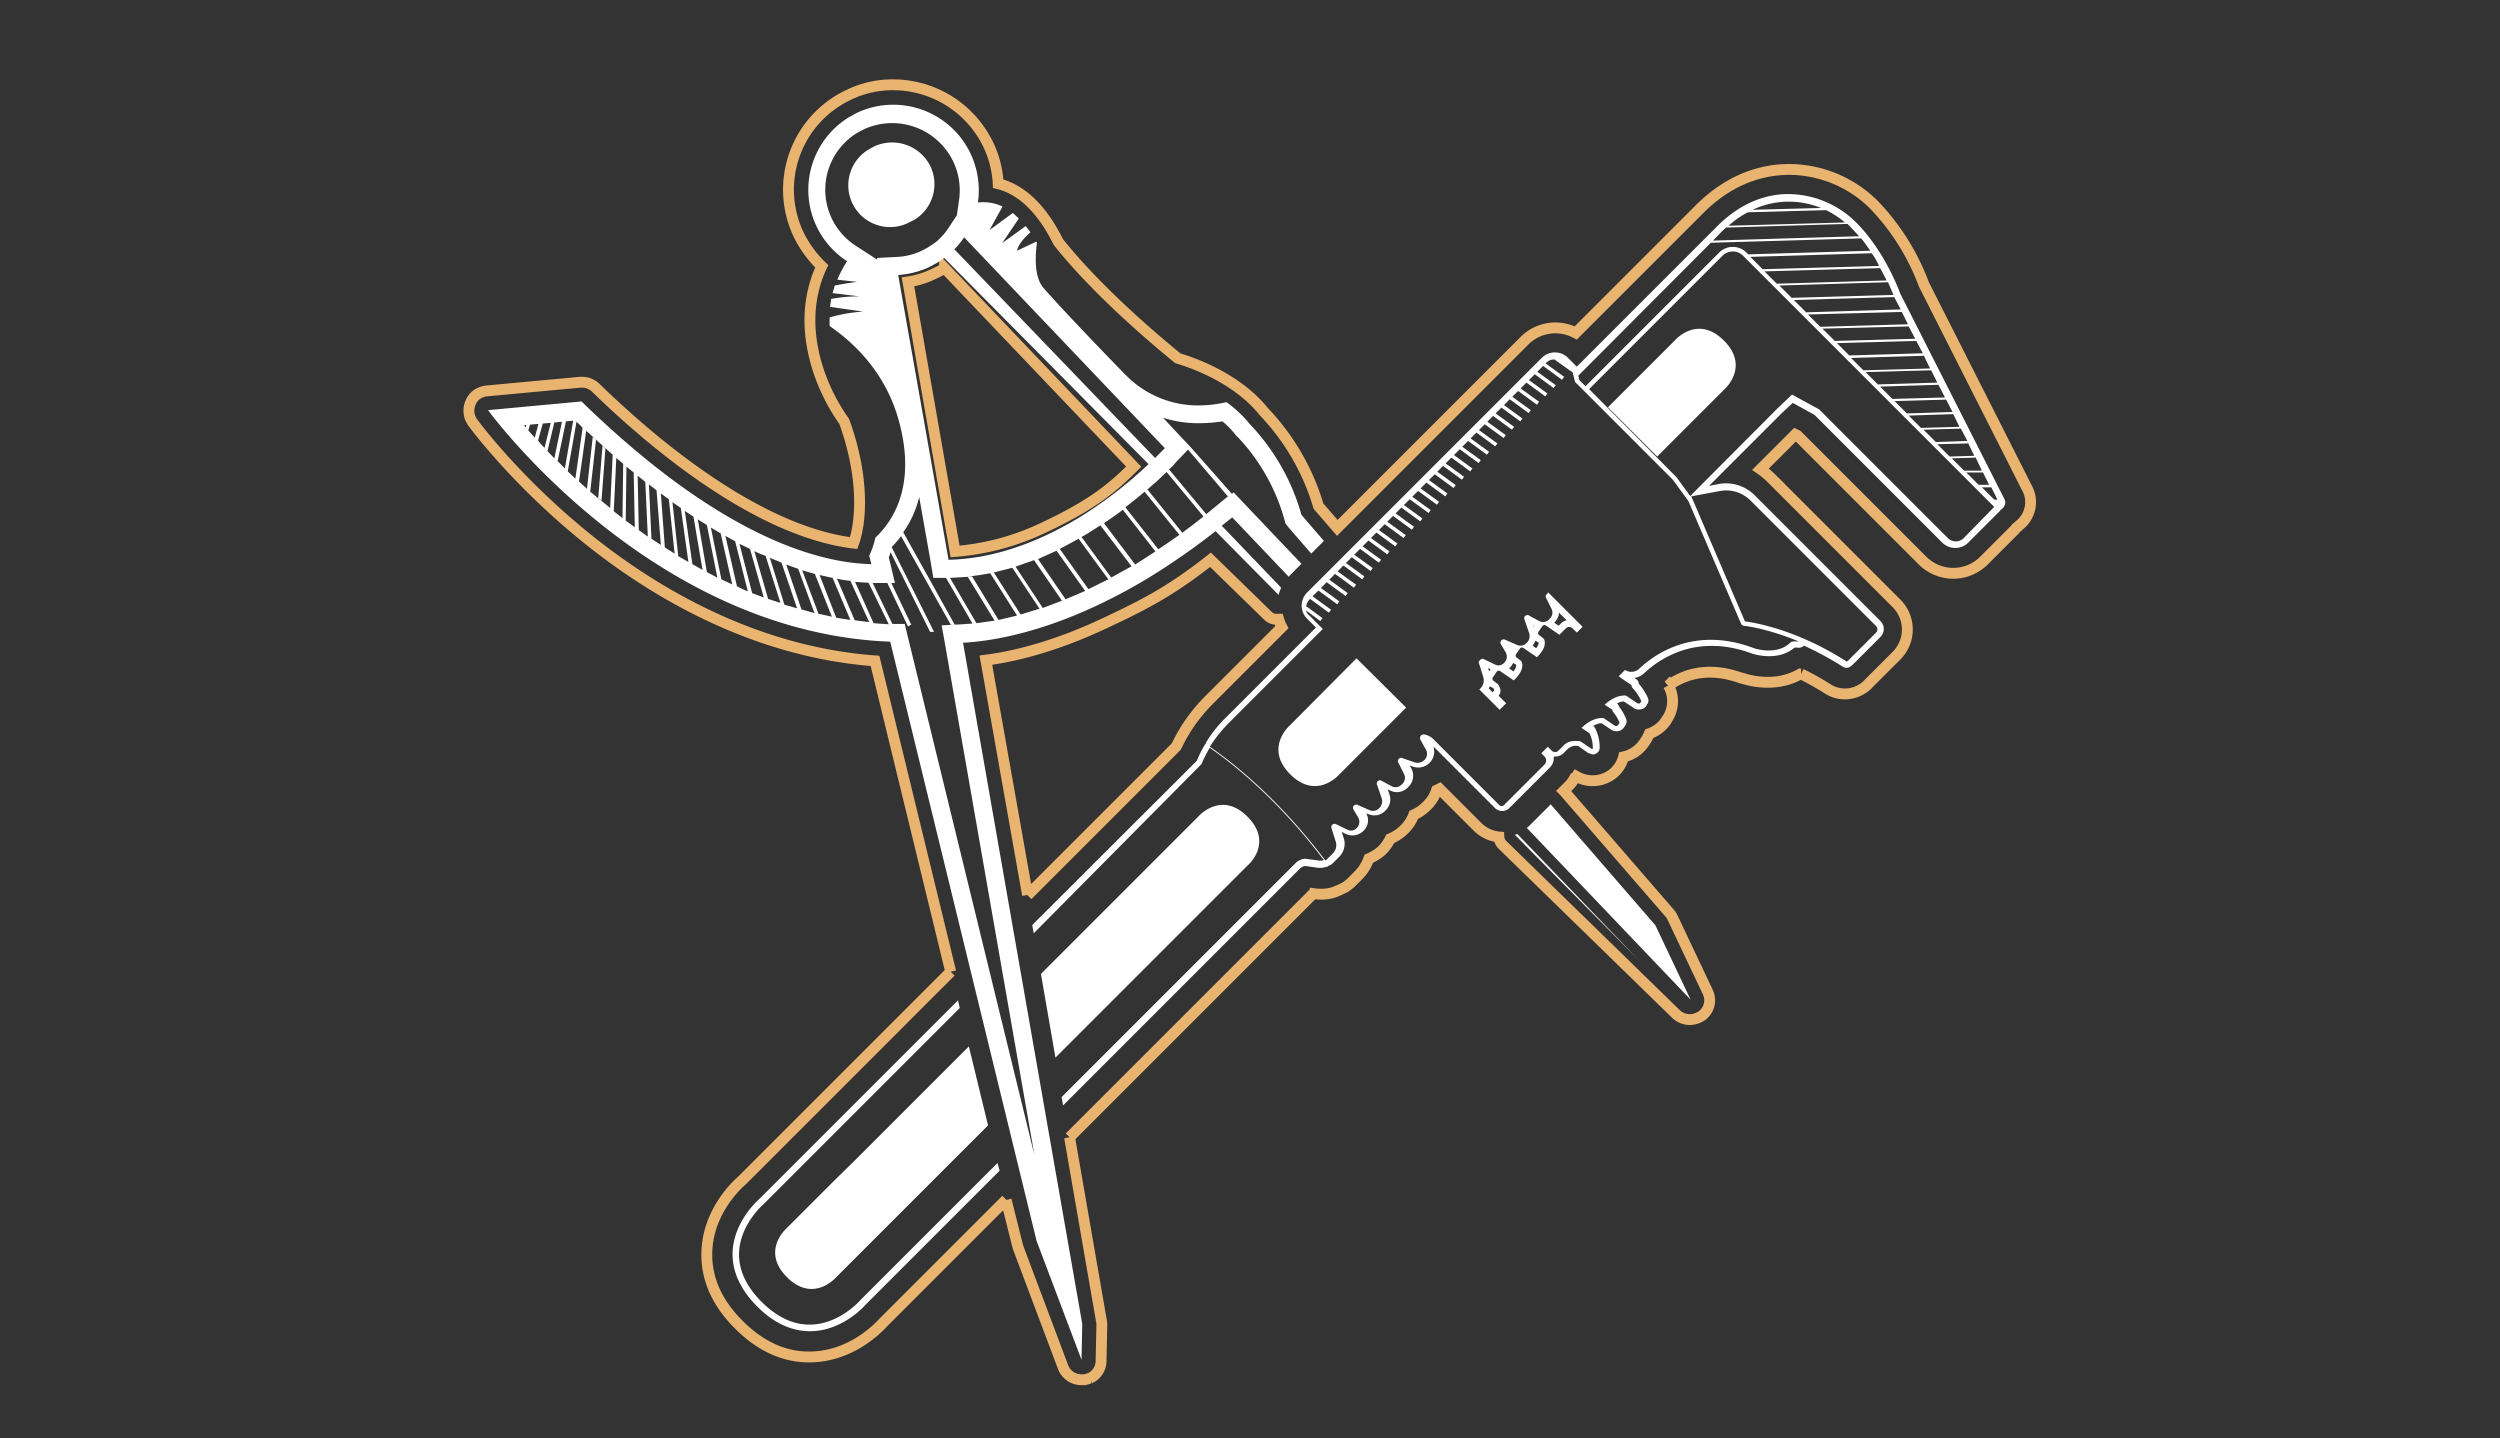 <svg id="eTeccTools" xmlns="http://www.w3.org/2000/svg" viewBox="0 0 690 397" class="center-block"><rect x="0" y="0" width="690" height="397" fill="#333333" stroke="none"/><path d="M257.5,75.7a24,24,0,0,1-6.9,2.1l13,74.4a68.9,68.9,0,0,0,24.3-6.5c13.6-6.4,19-10.9,25-16.9L260.7,74S260.7,74.2,257.5,75.7Zm20.2,255.4L243.8,365c-2,2.2-9.1,9.1-19.5,9.5-7.4.3-14.2-2.7-20.4-8.9s-9.1-13-8.8-20.3c.4-10.4,7.4-17.5,9.7-19.5l57.6-57.6m66.8-64.5M283.6,247l-11.5-64.8c7.8-1,19-3.7,32.6-10.1,11.1-5.2,18.2-8.8,29.4-17.6L350,170a3.1,3.1,0,0,0,2.2.9h.7a11.7,11.7,0,0,0,.9,2.2l-20.2,20.2a47.5,47.5,0,0,0-6.3,7.9l-.3.5-.3.5c-.8,1.3-1.4,2.6-2.1,3.9l-41,41m-5.9,84.1,3.2,12.8c.1.2.1.4.2.6l12.3,32.7a5.4,5.4,0,0,0,5.1,3.5h.9l1.4-.4a5.3,5.3,0,0,0,3.1-4.8l.2-9.9a4.1,4.1,0,0,0-.1-1.1l-8.8-50.7m0,0,67.2-67.2h.6a12.5,12.5,0,0,0,5.1-.4l1.7-.7,1.6-.8,1.3-1,.6-.6,1.6-1.6a12.4,12.4,0,0,0,2.9-4.6,13.8,13.8,0,0,0,3.3-2,11,11,0,0,0,2.6-3.5,11.9,11.9,0,0,0,3.8-2.5l.2-.2a10.8,10.8,0,0,0,2.5-3.9,11.3,11.3,0,0,0,3.4-2.3l.3-.3a10.2,10.2,0,0,0,2.6-4.2l.8-.4,10.5,10.5a9.7,9.7,0,0,0,5.9,2.8,3.3,3.3,0,0,0,.9,2.1l47.9,46.7a5.5,5.5,0,0,0,3.9,1.6,5.9,5.9,0,0,0,2.3-.5l.8-.4a5.3,5.3,0,0,0,1.8-6.8l-9.7-20.5a5,5,0,0,0-.8-1.2l-29-33.5-.2-.2,1.3-1.3a9.1,9.1,0,0,0,1.7-2.3,1,1,0,0,0,.5-.4,9,9,0,0,0,10.1-.8,8.7,8.7,0,0,0,2.9-4.6,9.2,9.2,0,0,0,5.7-3.9l.4-.6a11.4,11.4,0,0,0,1-1.9,9.4,9.4,0,0,0,4.7-3.6l.2-.4a8.8,8.8,0,0,0,.7-8.7l-.3-.6a20.9,20.9,0,0,1,5.6-2.8c4.5-1.4,9.4-1.1,14.6.8h.2c1.5.5,9.1,2.8,16-1.2h.2a75.3,75.3,0,0,1,7.3,4.1,8.8,8.8,0,0,0,9.1.3,8.4,8.4,0,0,0,2.3-1.8l7.7-7.7a10.2,10.2,0,0,0,0-14.3l-34.7-34.7a21.7,21.7,0,0,0-2.9-2.4l9.6-9.6.6.3,34.5,34.5a12,12,0,0,0,17,0l8.5-8.5.4-.5.5-.4.3-.3a8.1,8.1,0,0,0,2.2-10.2L531,78.5a64.1,64.1,0,0,0-13.8-22,33.4,33.4,0,0,0-22-9.7c-6.7-.3-16.6,1.4-26.1,10.9L434.9,91.9A12,12,0,0,0,420.8,94l-51.7,51.7-5.2-6a64,64,0,0,0-15.1-26.1c-7.4-9.2-19.3-13.4-23.7-14.7-21.9-17.9-31.3-30-33-32.1-3.2-6.5-8.5-14.1-16.6-16.1A28.2,28.2,0,0,0,272.8,40a29.2,29.2,0,0,0-26.3-16.6,27.7,27.7,0,0,0-12.3,2.8,28.9,28.9,0,0,0-13.8,38.5,31.1,31.1,0,0,0,6.4,8.8c-4,8.5-4.3,18.3-1,28.5a52.9,52.9,0,0,0,7.2,14.3c5.9,16.3,4.5,28.5,2.6,33.6-26.9-3.3-56-28.1-71.2-42.9a5.4,5.4,0,0,0-3.8-1.5h-.5l-25.8,2.4a6.1,6.1,0,0,0-1.8.5,4.9,4.9,0,0,0-2.6,2.7,5.5,5.5,0,0,0,.5,5.4c.5.7,11.8,16.1,31.6,32.1,17.6,14.2,45.5,31.3,79.5,33.8l20.9,85.8" fill="none" class="tool-outline tool-outline-move" stroke-width="3" stroke="#e9b370"></path> <path id="tools" d="M456.9,255.4l9.7,20.5-45.2-47.4.5-.4L428,222ZM252.3,60.7a11.5,11.5,0,0,0,4.5-14.8,11.8,11.8,0,0,0-15.5-5.5l-1.1.6a11.5,11.5,0,0,0,10.9,20.3ZM418.1,230.4l34.4,34.8-33.7-35ZM166.3,123l-1.2,14.6h.1l.8.7,1.1-14.5Zm99.5,54.4,32.9,188-.2,9.9-12.4-32.8L245.7,177.1c-66.4-2.5-111-63.9-111-63.9l25.8-2.4c38.6,37.6,65.7,44.6,80,44.9l-.6-2.3a23.6,23.6,0,0,0,1.7-5c5.1-4.8,11.3-14.6,6.5-32.2C244.7,103.7,236.7,95.3,229,90a19.2,19.2,0,0,1,0-2.4,44,44,0,0,1,9.2-1.6l-9.1-1.3.3-2.2a41.6,41.6,0,0,1,7.8-.7l-7.4-.9.6-2.1c3.6-.7,6.2-1,6.2-1l-5.5-.6a31.4,31.4,0,0,1,2.7-5.1h0a23.5,23.5,0,0,1,.6-39.8l2.2-1.2a23.6,23.6,0,0,1,33.3,24.8,12.4,12.4,0,0,1,6.8,1.1l-3.6,6.5,6.4-4.7c.6.4,1.1,1,1.7,1.5l-4.6,6.8,6.5-4.7,1.3,1.7c-1.8,1.6-3.3,3.3-3.7,5.1l5.3-2.5.2.3c-.7,5.4-.4,10.1,2,12.7,5.4,6.1,15.9,17.1,22.5,23.8a27.9,27.9,0,0,0,20.2,8.4,35.6,35.6,0,0,0,7.6-.9,33,33,0,0,1,6.4,6,59.6,59.6,0,0,1,14.3,25.1l6.2,7.2-3.5,3.5-6.4-7.4-.7-.9-.3-1.1a54.4,54.4,0,0,0-12.9-22.8l-.3-.2-.2-.3a26.4,26.4,0,0,0-3.7-3.8,42.1,42.1,0,0,1-6.2.5,31.9,31.9,0,0,1-10.2-1.5l4.4,4.7,3.3,3.5L340,136.3l.5-.4,3.2,3.4,15.5,16.3-3.2,3.2-.3.4-15.6-16.4-2.9,2.3,16.4,17.1a11.8,11.8,0,0,0-.7,2l-17.4-17.6a194.2,194.2,0,0,1-18.7,13C293,173.9,274.9,176.9,265.8,177.4Zm3.4-5.3h0Zm5.3-.8-7.4-12.1-4.9.3,7.3,12.5Zm1.1-.2,5.1-1.2-7.4-11.7q-3,.6-6,.9h1Zm11.3-3.1-7.5-11.3-5.1,1.3,7.4,11.6Zm6.2-2.2-7.7-11.2-5.7,2,.6-.2,7.5,11.4Zm1-.4,5.4-2.3L291.6,152l-5.1,2.3h0Zm5.9-2.6-.3.2Zm5.9-2.9-8.2-11.2-5.2,2.8,7.9,11.1Zm6.4-3.6L303.7,145l-3.6,2.3-1.6.9,8.2,11.2Zm6.6-4.1-9-11.5c-1.9,1.5-3.9,2.8-5.8,4.1l.6-.4,8.6,11.4.8-.5ZM333,142l-.8.6L322,130.3l-.6.5-2.7,2.6h-.1l-1.9,1.7,9.6,11.9-.8.6-9.6-11.9c-1.7,1.5-3.5,2.9-5.3,4.3l9.1,11.6c4.1-2.7,8.3-5.7,12.4-9l1.2-1,.5-.4,2.8-2.3,2.3-1.9-11-12.9-2.9,3-1,1.1h.1l-1.8,1.7.4-.3ZM266.1,65.5a21.6,21.6,0,0,1-2.7,3.3l55.4,57.6,2.7-2.7L266.1,65.5Zm-24,5.7,5.6-.3a17.5,17.5,0,0,0,6.7-1.7l1.7-.9,1.5-1,1.1-.8,1-1a17.1,17.1,0,0,0,2.1-2.6l2.3-3.5.6-4.2a18.5,18.5,0,0,0-1.6-10.6,18.7,18.7,0,0,0-24.7-8.9l-1.7.9h0a18.4,18.4,0,0,0-.4,31.3l5.7,3.7Zm19.7,83.3c13.3-.3,25.6-5.4,35.8-11.5A117.2,117.2,0,0,0,317,128.1L260.6,71.2l-1.9,1.3-2.2,1.2a24.3,24.3,0,0,1-8.6,2.2Zm-53.6-2.4,3.8,13.2,3.4,1.1-4.1-13A20.5,20.5,0,0,1,208.2,152.1Zm-4.1-2,3.5,13.6,3.2,1.2L207,151.5h0ZM192,143l.6.4,2.5,14.5,3,1.6H198l-2.9-14.6Zm-12.9-9.3h0l.7,15,2.6,1.7-1.2-15.1Zm-.2,14.4.6.4ZM176,131.3l.3,15,2.5,1.8-.7-15.1h0Zm-17.3-15.2.4.4-2.4,13.6,2.1,2,2-14A13.4,13.4,0,0,0,158.7,116.1Zm-12.4,1.1-.5,1.6,1.8,2,1-3.8Zm-1.7.2,1.2,1.3-.7-.8.2-.6Zm5.7,6.2,1.7-6.9-2.2.2-1.3,4.7A16.2,16.2,0,0,0,150.3,123.6Zm.8.9,1.9,2,2.1-10.1-2.1.2Zm2.4,2.4-.2-.2Zm2.4,2.4,2.3-13.2-2,.2-2.3,11C154.6,127.9,155.2,128.6,155.9,129.3Zm13.2-3.8-7.3-6.6-2,14,2.2,2,1.6-14.3.9.8-1.6,14.3,2.3,1.9h.1l.8.7h0l2.3,1.9Zm.3,15.6,2.4,1.9.2-15h0l-1.9-1.6Zm5.8,4.4-.3-15.1-2-1.6h0l-.2,14.9Zm8.3,5.6,2.7,1.7-1.6-15-2.2-1.6h0Zm3.7,2.4,2.8,1.6-2.1-14.9-2.3-1.6Zm6.7,3.8-2.5-14.7L189,141l2.1,14.7Zm8.2,4-3.2-14.1h0l-2.7-1.6,2.9,14.3Zm4.3,1.9-3.5-13.8,1.1.6-3.8-2.1,3.2,13.9A20.9,20.9,0,0,0,206.4,163.2Zm10.1,3.7,3.5,1-4.3-12.6-3.8-1.6.6.3Zm8.3,2.3L220.3,157l-4.2-1.5.9.3,4.2,12.4Zm1.1.2,3.7.8-4.7-11.8-3.5-1Zm4.9,1.1,3.9.6-4.9-11.6-3.6-.8Zm9.1,1.2-5.2-11.4a23.8,23.8,0,0,1-3.7-.6l4.9,11.5Zm21,6.5-1-5.6,5.6-.3,2.9-.2-7.3-12.6h-3.5l-.7-4.2-3.2-18.1a28.1,28.1,0,0,1-4.4,9.7l14.2,25.5h-1.1L248.7,148a34.8,34.8,0,0,1-2.6,3h0l11.7,23.4h-1.1l-10.9-22a13.1,13.1,0,0,1-.5,1.5l.2.7,1.5,6.3h-1l5.5,11.5-.9.5-5.7-12h-4.4l-4.5-.3,5.1,11.4,4.2.3-5.6-11.5h1.1l5.5,11.4h3.4l.9,3.7,34.9,142.9ZM235.6,320.6l31.8-31.8,5.3,21.8-23.6,23.6-4.8,4.8-13.7,13.7s-6.2,7-13.4-.2-.2-13.4-.2-13.4l13.8-13.8Zm108.7-95.2c-7.2-7.2-13.4-.2-13.4-.2l-43.6,43.6,4,23.1,53.1-53.1C344.5,238.8,351.5,232.6,344.3,225.4Zm11.6-25.1s-7,6.2.2,13.4,13.4.2,13.4.2l18.6-18.6-13.7-13.6Zm197-60.2-.3.3-.5.4a1,1,0,0,1-.4.5l-8.5,8.5a5.1,5.1,0,0,1-7.1,0l-35.3-35.3-6-3.3-3,2.8-20.1,20.1,2.6-.5a11.2,11.2,0,0,1,10,3.1L519,171.4a3.1,3.1,0,0,1,0,4.4l-7.7,7.7-.8.6a1.9,1.9,0,0,1-1.9-.1,89.1,89.1,0,0,0-10.7-5.8,2.2,2.2,0,0,1-1.5.6,2.4,2.4,0,0,0-1.2,0c-4.6,3.9-11.3,1.7-11.6,1.6h0c-6.7-2.5-13.2-2.8-19.2-.9a28.4,28.4,0,0,0-10.6,6.3,4.9,4.9,0,0,1-2.7,1.3l.4.3.3.2a1.6,1.6,0,0,1,.5,1.1,15.3,15.3,0,0,1,2.5,3.9,1.7,1.7,0,0,1-.2,1.8l-.2.4a2.5,2.5,0,0,1-1.6,1,2.6,2.6,0,0,1-1.9-.4l-2.7-1.8a4.2,4.2,0,0,0-2,.6h.2a2.6,2.6,0,0,1,.5.9,13,13,0,0,1,1.9,3.3,1.9,1.9,0,0,1-.2,1.8l-.4.6a2.5,2.5,0,0,1-1.6,1,2.6,2.6,0,0,1-1.9-.4l-2.7-1.8a4.3,4.3,0,0,0-2.3.8l.3.2a1.6,1.6,0,0,1,.4.7h0a11.1,11.1,0,0,1,1.1,5.2,1.7,1.7,0,0,1-.7,1.3,1.8,1.8,0,0,1-1.4.4l-1.1-.4-2.7-1.9a3.4,3.4,0,0,0-2.2.3.9.9,0,0,1-.5.3l-1.4,1.4a3.4,3.4,0,0,1-2.7.9,3.6,3.6,0,0,1-1,3l-11.2,11.2a2.8,2.8,0,0,1-4,0l-17-17a4.4,4.4,0,0,1-5.6,5.6l-.9-.3.5.9a4.3,4.3,0,0,1-.8,4.9l-.3.3a4.2,4.2,0,0,1-5,.7l-.5-.3.5,1.5a4.2,4.2,0,0,1-1,4.3l-.2.2a4.1,4.1,0,0,1-4.6.9l-.6-.2a4,4,0,0,1-1,5,4.3,4.3,0,0,1-4.6.7l-1.2-.6.6,1.8a5.1,5.1,0,0,1-1.2,5l-1.6,1.6-.3.3-.5.4-.7.3a.9.9,0,0,1-.7.3,5.5,5.5,0,0,1-2.2.2l-3.5-.5a3.1,3.1,0,0,0-1.3.6l-65.5,65.5-.4-2.3,64.6-64.6a4.2,4.2,0,0,1,2.6-1.2l3.7.5a3.8,3.8,0,0,0,1.5-.1c-13.1-17.3-25.8-27.1-31.5-31a31.7,31.7,0,0,0-2.3,4.5l-46.3,46.7-.4-2.3L330.3,210a36.1,36.1,0,0,1,2.2-4.4l.3-.4c0-.2.1-.3.2-.5a34.5,34.5,0,0,1,5.4-6.7l24.8-24.8-2.5-2.5a5.1,5.1,0,0,1,0-7.1l64.9-64.9a5.1,5.1,0,0,1,7.1,0l2.5,2.5L474,62.4c7.7-7.7,15.6-9.1,20.8-8.8a26.8,26.8,0,0,1,17.4,7.7c7.9,7.9,11.8,18.5,12.3,19.8l28.7,56.6A2.1,2.1,0,0,1,552.9,140.1Zm-5.6-9.7h-4.6l3.4,3.4H549l.3.5-.3-.5h0Zm-2.1-4.3v.2l-6.5.2,3.4,3.4H547Zm-2.1-4v.3l-8.4.2,3.4,3.4,6.8-.2Zm-1.9-3.8-10.3.3,3.4,3.4,8.7-.3Zm-2.1-4-12.3.4,3.4,3.4,10.6-.3Zm-4.1-8.1-16.1.5,3.4,3.4,14.5-.4.3.6-14.2.4,3.4,3.4,12.6-.4Zm-2-4-18.1.5,3.4,3.4,16.4-.5ZM530.9,98v.2l-20,.6,3.4,3.4,18.4-.5Zm-2-3.9-21.9.6,3.4,3.4,20.3-.6Zm-2.1-4-23.8.6,3.4,3.4,22.2-.6ZM499,86.8l3.4,3.4,24.2-.7-1.7-3.4ZM522.8,82l-27.7.8,3.4,3.4,26.1-.8L522.8,82Zm-1.7-4.1-30,.9,3.4,3.4,28.1-.8h0Zm-4.5-8-33.5,1,3.4,3.4,32.2-.9.3.6-32,.9,3.4,3.4,30.3-.9.3.6-.3-.6h0c-.5-1-1.1-2.2-1.8-3.4h0l-.3-.6h0A17.5,17.5,0,0,0,516.6,69.9Zm-39.5-7.6h.1l32-.9.7.6-.7-.6h0A25.5,25.5,0,0,0,504,58l-21.6.6,1.3-.7,18.9-.5a23.5,23.5,0,0,0-18.9.5h0l-1.3.7h0a24.3,24.3,0,0,0-5.3,3.7Zm-4.3,4.1,40.3-1.2-2.3-2.5-.9-.9-33.4,1,.4-.4-.5.4h0l-1.2,1.1Zm-37.2,37.3.3,1.2,1.7,1.7,36.9-36.9a5.3,5.3,0,0,1,7.5,0l.5.5,33.7-1c-.8-1.1-1.6-2.3-2.5-3.4h0l-.3-.4.3.4L472.2,67Zm61,73.4c-9.1-3.8-15.4-4.4-15.5-4.4l-.5-.4-14.6-34-4.3-5.9-27-27-.6-2.5-.5-.5h-.1L429,99.2h0a3.1,3.1,0,0,0-2.2.9l-.2.2,5.1,3.7-.6.8-5.2-3.8-1.6,1.6,5.1,3.7-.6.8-5.2-3.8-1.6,1.6,5.1,3.7-.6.8-5.2-3.8-1.6,1.6,5.1,3.7-.6.8-5.2-3.8-1.6,1.6,5.1,3.7-.6.8-5.2-3.8-1.6,1.6,5.1,3.7-.6.8-5.2-3.8-1.6,1.6,5.1,3.7-.6.8-5.2-3.8-1.6,1.6,5.1,3.7-.6.8-5.2-3.8-1.6,1.6,5.1,3.7-.6.8-5.2-3.8-1.6,1.6,5.1,3.7-.6.8-5.2-3.8-1.6,1.6,5.1,3.7-.6.8-5.2-3.8-1.6,1.6,5.1,3.7-.6.8-5.2-3.8-1.6,1.6,5.1,3.7-.6.8-5.2-3.8-1.6,1.6,5.1,3.7-.6.8-5.2-3.8-1.6,1.6,5.1,3.7-.6.8-5.2-3.8-1.6,1.6,5.1,3.7-.6.8-5.2-3.8-1.6,1.6,5.1,3.7-.6.8-5.2-3.8-1.6,1.6,5.1,3.7-.6.8-5.2-3.8-1.6,1.6,5.1,3.7-.6.8-5.2-3.8-1.6,1.6,5.1,3.7-.6.8-5.2-3.8-1.6,1.6,5.1,3.7-.6.8-5.2-3.8-1.5,1.5,5.1,3.7-.6.8-5.2-3.8-1.6,1.6,5.1,3.7-.6.8-5.2-3.8-1.6,1.6,5.1,3.7-.6.8-5.2-3.8-1.6,1.6,5.1,3.7-.6.8-5.2-3.8-1.6,1.6,5.1,3.7-.6.8-5.2-3.8-1.6,1.6,5.1,3.7-.6.8-5.2-3.8-1.6,1.6,5.1,3.7-.6.8-5.2-3.8-1.6,1.6,5.1,3.7-.6.8-5.2-3.8-.2.2a3.4,3.4,0,0,0-.9,1.8h0l4.5,3.3-.6.8-3.9-2.9h0a2.2,2.2,0,0,0,.8,1.3l3.8,3.8L339,199.7a39.8,39.8,0,0,0-5.1,6.4c5.7,3.9,18.6,13.8,31.9,31.4l.3-.2.2-.2,1.6-1.6a3.2,3.2,0,0,0,.8-3.1l-1.2-3.8a.9.9,0,0,1,1.3-1.1l3.1,1.5a2.1,2.1,0,0,0,2.5-.4h0a2.4,2.4,0,0,0,.5-2.9l-1.3-2.2a.9.9,0,0,1,1.2-1.3l3.2,1.4a2.3,2.3,0,0,0,2.6-.5l.2-.2a2.6,2.6,0,0,0,.6-2.4l-1.3-3.8a.9.9,0,0,1,1.4-1.1l2.6,1.4a2.3,2.3,0,0,0,2.7-.4l.3-.3a2.3,2.3,0,0,0,.4-2.7l-1.5-3a.9.9,0,0,1,1.2-1.3l3.2,1.1a2.7,2.7,0,0,0,2.7-.6h0a2.4,2.4,0,0,0,.4-3l-1.5-2.7a1,1,0,0,1,1-1.4,4.7,4.7,0,0,1,2.7,1.4l18.1,18.1a.9.9,0,0,0,1.3,0L426.3,211a1.6,1.6,0,0,0,0-2.2l-.9-.9,1.8-1.8,1.1,1.1a1.3,1.3,0,0,0,1.8,0l1.8-1.8h.1c1.3-1.3,4.2-.8,4.2-.8l3.1,2.1h.3a8.6,8.6,0,0,0-.9-4.3.1.1,0,0,0-.1-.1l-2.1-1.4c3.3-3.2,6-2.7,6.1-2.7l3.1,2.1a.7.7,0,0,0,.9-.2l.4-.6a10.5,10.5,0,0,0-1.7-2.9,1.1,1.1,0,0,1-.3-.7l-2.1-1.4c3.2-3,5.8-2.5,5.9-2.5l3.1,2.1a.7.7,0,0,0,.9-.2l.2-.4a13.2,13.2,0,0,0-2.3-3.5,1.2,1.2,0,0,1-.4-.9l-3.1-2.1-.4-.4,1.7-1.7a3.2,3.2,0,0,0,3.9-.3c4.3-4.1,15.3-11.9,31.7-5.7,0,0,6.3,2.2,10.1-1.6C494.4,177.1,495.2,176.9,496.6,177.1ZM466.8,137l14.8,34.5c2.2.3,13.9,2,28.1,11.1l.4-.3,7.7-7.7a1.3,1.3,0,0,0,0-1.8l-34.7-34.7a9.5,9.5,0,0,0-8.3-2.6Zm83.6,2.9L481.1,70.6a4,4,0,0,0-5.7,0l-36.8,36.8,24.1,24.3,3.8,5.2,24.1-24.2,4-3.8,7.5,4.1h0l35.5,35.5a3.1,3.1,0,0,0,4.4,0Zm1.2-1.2v-.2l-.3-.6h0l-1.7-3.4h-2.6l3.4,3.4h1ZM275.3,321l-37.9,37.9s-12.8,14.8-27.2.4.7-27.1.7-27.1l54-54-.5-2.1-54.7,54.7c-.8.7-7.1,6.4-7.5,14.7-.2,5.3,2.1,10.4,6.8,15.1s9.8,7,15.2,6.8c8.3-.3,14.1-6.6,14.7-7.3l37-37ZM462.4,93.8l-18.6,18.6L457.4,126,476,107.4s7-6.2-.2-13.4S462.4,93.8,462.4,93.8Zm-35.1,69.7,9.5,9.5-1.6,1.6-1.2-1.2a1.3,1.3,0,0,0-1.8,0l-1.8,1.8-3.8-2.6a.7.7,0,0,0-.9.2l-1.1,1.6a.7.7,0,0,0,.2.9l1.2.9s1.6,1.8-1.8,5.2l-3.8-2.6a.7.7,0,0,0-.9.2l-1.1,1.6a.7.7,0,0,0,.2.9l1.2.9s1.6,1.8-1.8,5.2l-.2.2-3.8-2.6a.7.7,0,0,0-.9.2L412,187a.7.7,0,0,0,.2.9l1.2.9h0s1.5,1.9.2,3.2l2.1,2.1-1.8,1.8-5.6-5.6.3-.3a3.2,3.2,0,0,0,.8-3.1l-1.2-3.8a.6.6,0,0,1,0-.6l.6-.6a.9.9,0,0,1,.7,0l3.1,1.5a2.1,2.1,0,0,0,2.5-.4h0a2.4,2.4,0,0,0,.5-2.9l-1.3-2.2a.9.9,0,0,1,1.2-1.3l3.2,1.4a2.3,2.3,0,0,0,2.6-.5l.2-.2a2.6,2.6,0,0,0,.6-2.4l-1.3-3.8a.9.9,0,0,1,1.4-1.1l2.6,1.4a2.3,2.3,0,0,0,2.7-.4l.3-.3a2.3,2.3,0,0,0,.4-2.7l-1.5-3a1.1,1.1,0,0,1,0-.8l.5-.5C427.2,163.5,427.3,163.5,427.3,163.5Zm-16.6,20.9.3.9.4-.6Zm.5,5-.3.6,1.1,1.1a1,1,0,0,1,.4-.5,2.1,2.1,0,0,0-.2-.6Zm6.5-6.4h-.1a4.5,4.5,0,0,1-1,1.4h-.2l1.3.9a3,3,0,0,0,.8-1.8Zm5.6-10.4v.4l.2-.2Zm.5,4.2a6.4,6.4,0,0,1-.8,1.4l1,.7a3.1,3.1,0,0,0,.7-1.5Zm5.2-4.9,1.2.8.7-.7a3.1,3.1,0,0,1,1.5-.8l-2.1-2.1a4.2,4.2,0,0,1-1.2,2.6Z" fill="#fff"></path></svg>